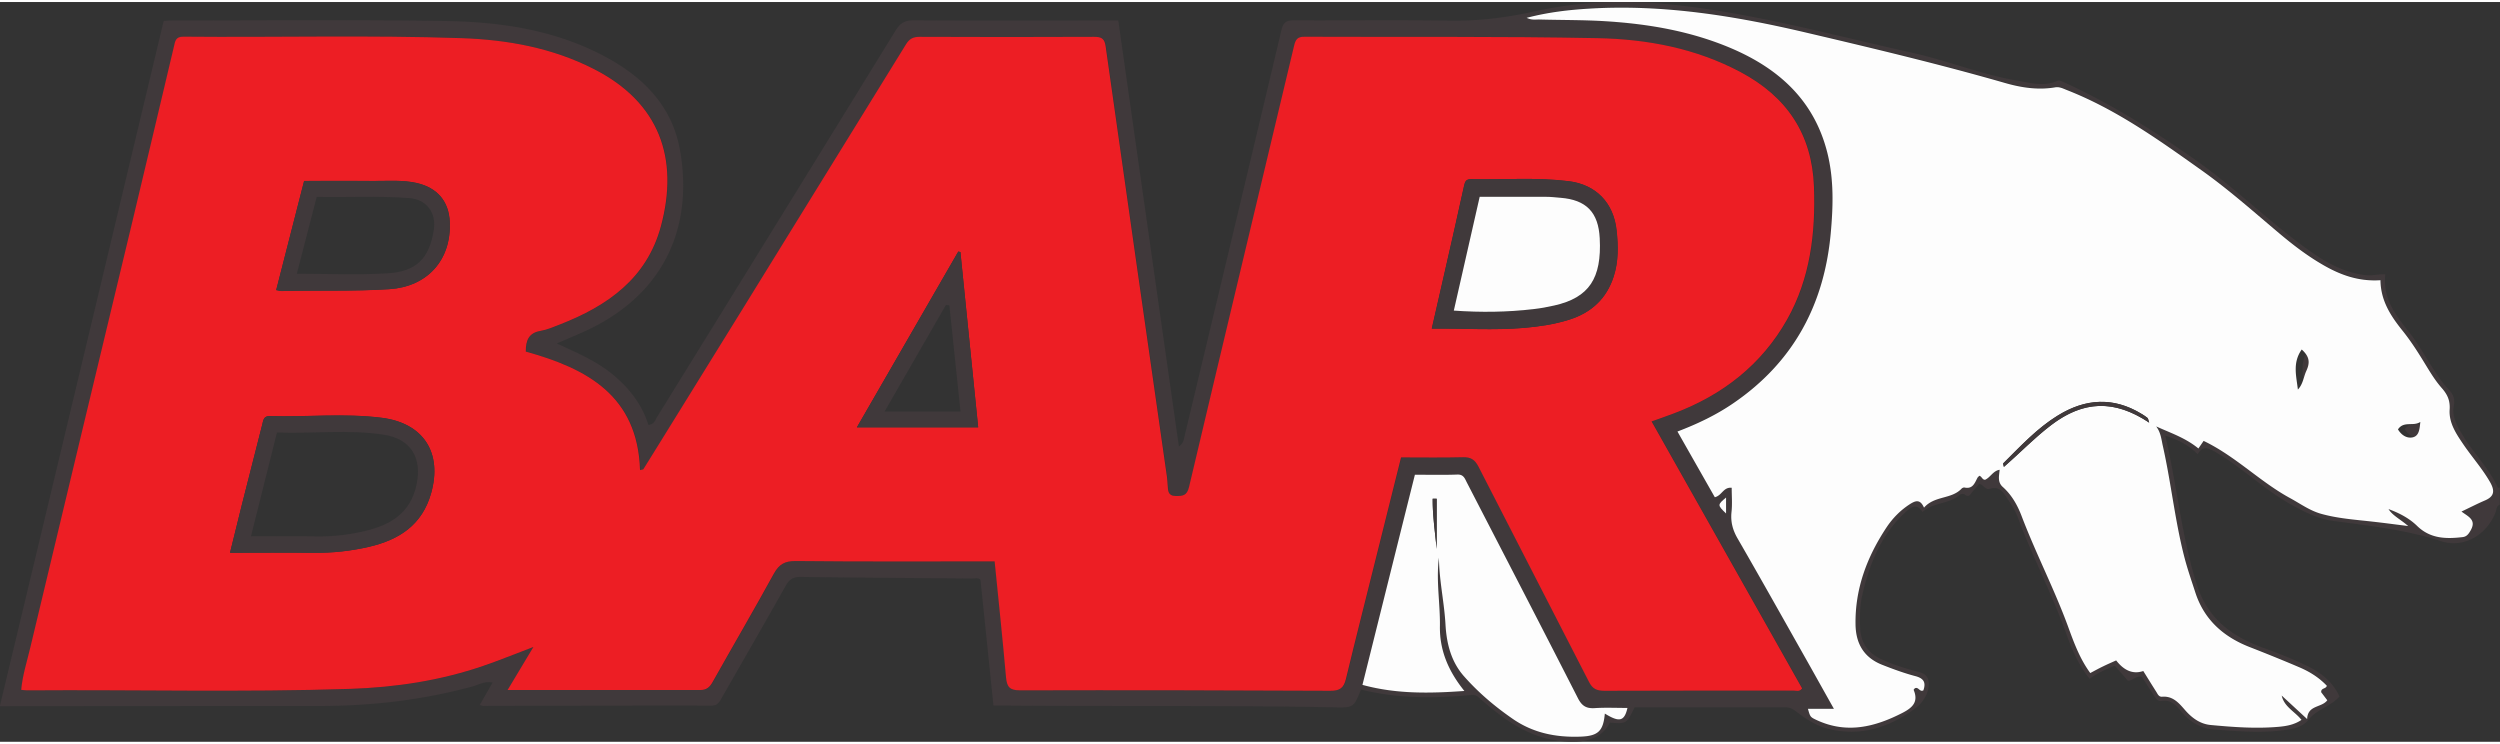 <svg id="a" xmlns="http://www.w3.org/2000/svg"  width="242" height="72" viewBox="0 0 283 83.74"><rect x="0" y="0" width="283" height="83.74" fill="#333333" stroke="none"/><defs><style>.b{fill:#40393b}.c{fill:#fdfdfd}.d{fill:none}</style></defs><path class="b" d="M261.34 39.32c.92.82.94 1.5.51 2.43-.31.68-.36 1.49-.95 2.1-.18-1.51-.64-3.03.44-4.54ZM274.75 47.53c-.07.77-.12 1.59-.87 1.74-.67.14-1.27-.28-1.66-.9.65-.99 1.75-.31 2.52-.84Z"/><path class="b" d="M283 56.89c-.42.15-.38.56-.5.87-.97 2.53-3.57 4.11-6.14 3.28-3.98-1.29-8.07-1.75-12.17-2.29-1.74-.23-3.29-1-4.85-1.87-3.1-1.73-5.61-4.26-8.67-6.01-.79-.45-1.35-.62-1.89.32-1.01-1.01-2.17-1.64-3.67-2.1 1.35 5.71 1.83 11.4 3.57 16.87 1.25 3.92 4.05 5.91 7.67 7.2 1.65.59 3.28 1.25 4.85 2.01 1.56.75 2.89 1.82 3.63 3.45-1.03 1.14-2.58 1.44-3.54 2.66-.68.86-1.87 1.04-2.94 1.17-2.55.31-5.1.09-7.65-.09-1.59-.11-2.86-.89-3.86-2.13-.53-.66-1.13-1.27-2.11-1.11-.44.07-.65-.23-.85-.53-.48-.73-.95-1.47-1.42-2.2-.62-.16-1.02.41-1.57.45l-1.5-1.71c-.98.4-1.93.8-2.84 1.48-1.25-1.54-2.02-3.33-2.66-5.14-1.59-4.46-3.81-8.66-5.46-13.1-.27-.74-.7-1.43-1.15-2.09-.48-.7-.9-1.55-2.06-1.17-.45.15-.69-.46-1.16-.57-.26.3-.51.6-.77.89-.24.27-.41.75-.92.29-.09-.08-.43-.03-.55.08-1.19 1.06-2.97.81-4.19 1.93-.69-1.08-1.34-.52-1.95.04-2.75 2.54-4.06 5.83-4.87 9.37-.28 1.21-.29 2.45-.24 3.68.06 1.62.81 2.8 2.27 3.51 1.4.68 2.9 1.12 4.4 1.52.97.25 1.17.85 1.08 1.67-.11.96-.81 1.9-1.36 2.32-2.96 2.23-6.3 3.39-10.09 2.41-1.34-.35-2.46-1.12-3.54-1.93-.36-.28-.69-.48-1.17-.48-5.71.01-11.43 0-17.12 0-.9 1.86-.95 1.89-2.79 1.73-.99 1.86-2.83 2.4-5.68 2.07-3.58-.42-6.27-2.39-8.85-4.63-.33-.29-.6-.62-1.12-.57-4.22.4-8.42.42-12.53-.61-.83 2.02-.83 2.06-3.04 2.01-12.58-.24-25.17-.09-37.75-.2h-.82c-.49-4.79-.98-9.52-1.47-14.24-.29-.27-.62-.14-.93-.14-6.47-.06-12.94-.09-19.41-.18-.84-.01-1.29.26-1.69.97-2.4 4.27-4.85 8.51-7.28 12.76-.26.45-.46.84-1.14.84-8.59-.01-17.18.01-25.77.03-.11 0-.22-.04-.47-.09l1.46-2.55c-.89-.19-1.55.24-2.24.43-5.65 1.54-11.41 2.21-17.26 2.22-11.75 0-23.5.01-35.25.02H-.02C6.19 53.8 12.36 27.99 18.53 2.14c.35-.02.67-.05.98-.05 10.31 0 20.62-.1 30.93.06 5.96.09 11.85.93 17.28 3.63 4.66 2.31 8.32 5.66 9.26 11.01 1.55 8.83-1.9 16.46-10.84 20.51-.93.42-1.88.82-3.11 1.35 2.35 1.09 4.52 2.01 6.34 3.52 1.87 1.54 3.31 3.4 4.03 5.7.71-.07.79-.59 1-.93 9.01-14.56 18.01-29.13 26.98-43.71.53-.86 1.06-1.16 2.07-1.16 7.27.05 14.55.02 21.82.02h1.32c2.28 16.05 4.56 32.05 6.86 48.22.52-.35.54-.74.63-1.11 3.66-15.33 7.34-30.65 10.97-45.99.23-.98.63-1.15 1.52-1.14 5.83.03 11.67-.05 17.5.04 3.24.05 6.37-.32 9.54-1.03 4.99-1.11 10.04-1.33 15.2-.83 9.44.92 18.52 3.47 27.72 5.51 3.96.88 7.74 2.44 11.74 3.12 1.52.26 3.05.73 4.59.06.22-.09.36-.04.55.04 5.43 2.45 10.43 5.59 15.29 9.02 4.47 3.16 8.34 7.04 12.8 10.2 1.89 1.34 3.91 2.44 6.29 2.72.72.09 1.41-.14 2.23-.09-.33 2.73 1.19 4.64 2.7 6.55 1.09 1.38 1.92 2.93 2.88 4.39.44.66.89 1.33 1.43 1.91.56.6.93 1.08.74 2.04-.25 1.3.47 2.46 1.15 3.55 1.23 1.95 2.9 3.61 3.85 5.74 0 0 .13-.04.2-.05v1.91Zm-170.36 6.42c.45 4.51.91 8.82 1.29 13.13.09 1.08.41 1.48 1.58 1.48 11.71-.03 23.42-.01 35.13.05 1.09 0 1.52-.34 1.77-1.35 1.13-4.68 2.31-9.34 3.48-14.01.91-3.66 1.82-7.31 2.76-11.06 2.39 0 4.7.04 7.01-.02.88-.02 1.34.26 1.75 1.06 4.15 8.12 8.35 16.22 12.5 24.35.41.8.88 1.04 1.75 1.03 7.15-.04 14.31-.01 21.46-.02.29 0 .64.15.93-.25-5.66-10.03-11.33-20.09-17.04-30.22 1-.36 1.79-.63 2.57-.93 5.48-2.07 9.88-5.49 12.77-10.61 2.62-4.65 3.23-9.78 3.04-15.04-.22-5.97-3.09-10.2-8.33-12.98C192 5.24 186.5 4.21 180.9 4.09c-11.07-.22-22.14-.11-33.21-.16-.79 0-.99.35-1.15 1.02-3.96 16.65-7.96 33.28-11.89 49.94-.23.99-.7 1.03-1.49 1.03-.92 0-.88-.61-.93-1.21-.03-.32-.04-.64-.08-.95-2.32-16.25-4.65-32.49-6.94-48.74-.13-.89-.47-1.09-1.3-1.08-6.59.03-13.19.03-19.78 0-.74 0-1.15.24-1.53.86-6.2 10.08-12.43 20.15-18.65 30.21-2.95 4.78-5.91 9.55-8.87 14.33-.74 1.19-1.48 2.37-2.21 3.56l-.37.09c-.26-8.46-6.04-11.5-12.93-13.42-.02-1.28.34-2.12 1.7-2.35.74-.12 1.45-.44 2.16-.72 5.38-2.11 9.85-5.21 11.44-11.14 2.05-7.65-.14-13.98-7.62-17.79-4.7-2.39-9.76-3.3-14.92-3.48-10.5-.36-21.02-.07-31.53-.17-.9 0-.93.55-1.06 1.11-1.56 6.54-3.09 13.09-4.66 19.63-3.86 16.14-7.75 32.27-11.6 48.41-.37 1.57-.88 3.12-1.03 4.79.3.03.49.06.69.06 12.19-.09 24.37.23 36.56-.17 5.12-.17 10.18-.93 15.05-2.6 1.81-.62 3.59-1.35 5.68-2.14l-2.92 4.87h21.82c.67 0 1.05-.31 1.38-.89 2.3-4.1 4.68-8.16 6.94-12.28.58-1.06 1.23-1.44 2.47-1.43 7.47.07 14.94.04 22.56.04Zm156.84-31.87c-2.53.17-4.63-.63-6.62-1.8-1.73-1.02-3.31-2.22-4.84-3.51-2.9-2.44-5.73-4.96-8.83-7.16-4.82-3.42-9.62-6.85-15.17-9.04-.44-.17-.86-.41-1.37-.32-1.94.33-3.85.03-5.69-.5-7.44-2.14-14.97-3.93-22.5-5.7C196.38 1.52 188.24.19 179.9.7c-2.33.14-4.66.41-7.07 1.04.58.29 1.02.18 1.45.19 2.52.07 5.04.04 7.55.2 4.88.31 9.67 1.13 14.21 3.08 5.38 2.31 9.34 5.91 10.82 11.78.76 3.02.67 6.08.39 9.15-.74 8.09-4.25 14.6-11.03 19.23-1.95 1.33-4.06 2.34-6.32 3.2 1.45 2.55 2.85 5.02 4.23 7.44.82-.2.96-1.17 1.91-1.07 0 .92.08 1.83-.02 2.72-.13 1.12.13 2.06.7 3.04 2.54 4.38 5 8.8 7.49 13.2 1.11 1.96 2.2 3.92 3.4 6.06h-2.94c.26.91.25.93 1 1.28 3.41 1.58 6.59.78 9.74-.84 1.15-.59 1.78-1.26 1.23-2.58-.02-.04.08-.12.12-.17.41-.25.56.46.98.22.3-.86.09-1.36-.9-1.61-1.27-.33-2.51-.79-3.73-1.27-2.05-.8-3.01-2.36-3.05-4.55-.07-4.06 1.29-7.66 3.49-10.99.71-1.07 1.6-1.98 2.7-2.68.6-.38 1.13-.56 1.56.42 1.19-1.39 3.11-.93 4.26-2.16.07-.08.23-.14.32-.12.91.2 1.15-.48 1.46-1.08.05-.1.15-.17.22-.25.29.08.33.48.66.45.6-.27.9-1.01 1.64-1.13-.06.71-.26 1.39.35 1.94 1.01.9 1.66 2.05 2.13 3.28 1.61 4.24 3.71 8.28 5.27 12.54.67 1.81 1.34 3.64 2.51 5.25.52-.27.97-.52 1.44-.75.5-.24 1-.46 1.49-.68q1.38 1.78 3.07 1.2c.48.77.96 1.55 1.45 2.32.17.26.29.62.68.59 1.27-.1 1.93.76 2.65 1.57.76.86 1.68 1.52 2.84 1.63 2.55.23 5.1.43 7.66.21.9-.08 1.81-.22 2.63-.79-.75-.95-1.96-1.47-2.24-2.75l2.88 2.66c.06-1.62 1.64-1.26 2.28-2.13l-.69-.91c-.03-.51.53-.33.64-.73-.88-.92-1.95-1.6-3.13-2.1a278.2 278.2 0 0 0-5.65-2.3c-2.94-1.15-5.1-3.07-6.1-6.14-.43-1.32-.89-2.64-1.24-3.99-1.08-4.13-1.5-8.39-2.43-12.55-.17-.76-.23-1.58-.77-2.28 1.61.74 3.3 1.28 4.78 2.5l.59-.86c3.66 1.76 6.39 4.64 9.83 6.5 1.15.62 2.2 1.4 3.49 1.76 1.9.53 3.85.66 5.8.88 1.26.14 2.52.31 4.04.5-.89-.78-1.73-1.15-2.23-1.92 1.2.44 2.34 1.03 3.23 1.9 1.51 1.47 3.29 1.5 5.17 1.27.48-.06.69-.38.92-.8.65-1.16-.29-1.52-1.06-2.09.96-.46 1.79-.89 2.66-1.26 1.06-.46 1.14-1.09.59-2.05-.85-1.5-2-2.78-2.97-4.2-.84-1.23-1.72-2.5-1.62-4.03.07-1.07-.28-1.74-.94-2.5-.76-.86-1.35-1.87-1.95-2.86-.77-1.26-1.57-2.49-2.5-3.65-1.32-1.64-2.43-3.37-2.44-5.68ZM160.19 53.5c-1.99 7.99-3.96 15.85-5.94 23.8 3.84 1.05 7.62.97 11.54.69-1.81-2.23-2.81-4.6-2.77-7.32.04-2.59-.45-5.18-.11-7.77.02 2.55.6 5.03.74 7.56.12 2.17.64 4.22 2.09 5.86 1.64 1.85 3.52 3.45 5.57 4.86 2.31 1.59 4.89 2.08 7.62 1.98 2.03-.07 2.58-.66 2.76-2.61 1.64 1 2.21.89 2.56-.64-1.25 0-2.48-.06-3.7.02-.95.06-1.46-.24-1.91-1.13-4.16-8.16-8.38-16.29-12.58-24.43-.23-.45-.37-.91-1.08-.88-1.55.06-3.11.02-4.77.02Zm35.21 2.58c-.99.82-.99.84 0 1.81v-1.81Z"/><path d="M112.63 63.32c-7.62 0-15.09.04-22.56-.04-1.24-.01-1.88.37-2.47 1.43-2.26 4.12-4.64 8.18-6.94 12.28-.33.59-.71.89-1.38.89H57.46l2.92-4.87c-2.09.79-3.86 1.52-5.68 2.14-4.87 1.67-9.93 2.43-15.05 2.6-12.18.4-24.37.08-36.56.17-.19 0-.39-.03-.69-.06.15-1.67.66-3.22 1.03-4.79 3.85-16.14 7.73-32.27 11.6-48.41 1.57-6.54 3.1-13.09 4.66-19.63.13-.56.17-1.12 1.06-1.11 10.51.1 21.02-.19 31.53.17 5.16.18 10.22 1.09 14.92 3.48 7.48 3.8 9.67 10.14 7.62 17.79-1.59 5.93-6.05 9.04-11.44 11.14-.71.28-1.42.59-2.16.72-1.36.22-1.71 1.07-1.7 2.35 6.89 1.91 12.67 4.96 12.93 13.42l.37-.09c.74-1.19 1.48-2.37 2.21-3.56 2.96-4.78 5.92-9.55 8.87-14.33 6.22-10.07 12.44-20.14 18.65-30.21.38-.62.8-.86 1.53-.86 6.59.03 13.19.03 19.78 0 .83 0 1.18.19 1.3 1.08 2.29 16.25 4.62 32.49 6.94 48.74.04.32.06.64.08.95.05.6.01 1.2.93 1.21.79 0 1.25-.03 1.49-1.03 3.93-16.65 7.93-33.29 11.89-49.94.16-.67.36-1.03 1.15-1.02 11.07.05 22.14-.06 33.21.16 5.6.11 11.1 1.14 16.16 3.83 5.24 2.78 8.11 7.01 8.33 12.98.19 5.26-.42 10.38-3.04 15.04-2.89 5.12-7.29 8.54-12.77 10.61-.78.3-1.57.57-2.57.93 5.71 10.13 11.38 20.19 17.04 30.22-.29.41-.64.25-.93.25-7.15 0-14.31-.01-21.46.02-.88 0-1.35-.23-1.75-1.03-4.15-8.12-8.35-16.22-12.5-24.35-.41-.79-.86-1.08-1.75-1.06-2.31.06-4.62.02-7.01.02-.94 3.75-1.85 7.41-2.76 11.06-1.16 4.67-2.35 9.33-3.48 14.01-.24 1.01-.67 1.36-1.77 1.35-11.71-.06-23.42-.08-35.13-.05-1.17 0-1.48-.39-1.58-1.48-.38-4.32-.84-8.63-1.29-13.13Zm49.45-26.35c3.63-.04 7.01.2 10.4-.08 1.75-.15 3.49-.4 5.17-.94 2.49-.79 4.21-2.38 5.01-4.88.55-1.7.52-3.46.33-5.21-.34-3.13-2.33-5.2-5.44-5.58-3.66-.45-7.34-.15-11.02-.23-.57-.01-.7.26-.81.78-.68 3.15-1.41 6.29-2.12 9.44-.49 2.16-.98 4.33-1.53 6.7ZM26.04 62.34c3.34 0 6.4-.03 9.47 0 2.13.03 4.21-.2 6.28-.68 3.4-.79 5.99-2.46 7.01-6.05 1.3-4.58-.85-7.95-5.59-8.55-4.22-.53-8.45-.07-12.68-.19-.7-.02-.72.49-.84.94-.78 3.04-1.55 6.08-2.32 9.13-.43 1.72-.85 3.44-1.33 5.39Zm5.22-29.74c.32.06.47.11.62.11 4.07-.1 8.14.05 12.2-.21 4.3-.28 7.02-3.29 6.84-7.59-.1-2.36-1.42-3.9-3.76-4.43-1.58-.35-3.18-.22-4.77-.23-2.67-.02-5.33 0-7.96 0-1.07 4.16-2.1 8.19-3.16 12.35ZM97 48.14h13.73c-.68-6.66-1.34-13.25-2.01-19.84l-.24-.06L97 48.14Z" fill="#ED1E24"/><path class="c" d="M269.47 31.45c.01 2.31 1.13 4.04 2.44 5.68.93 1.15 1.73 2.39 2.5 3.65.6.98 1.2 2 1.95 2.86.67.75 1.01 1.43.94 2.5-.1 1.53.78 2.8 1.62 4.03.97 1.41 2.11 2.69 2.97 4.2.54.96.47 1.6-.59 2.05-.86.37-1.7.8-2.66 1.26.77.57 1.7.93 1.06 2.09-.24.43-.45.74-.92.8-1.88.22-3.66.2-5.17-1.27-.89-.87-2.03-1.46-3.23-1.9.5.77 1.34 1.14 2.23 1.92-1.52-.19-2.78-.36-4.04-.5-1.94-.22-3.9-.35-5.8-.88-1.29-.36-2.34-1.13-3.49-1.76-3.44-1.86-6.17-4.74-9.83-6.5l-.59.86c-1.48-1.22-3.17-1.76-4.78-2.5.54.7.59 1.51.77 2.28.93 4.16 1.36 8.42 2.43 12.55.35 1.35.81 2.66 1.24 3.99 1 3.06 3.16 4.98 6.1 6.14 1.89.74 3.78 1.5 5.65 2.3 1.18.5 2.25 1.17 3.13 2.1-.11.39-.67.22-.64.73l.69.91c-.64.87-2.22.51-2.28 2.13l-2.88-2.66c.28 1.28 1.49 1.8 2.24 2.75-.82.56-1.72.71-2.63.79-2.56.22-5.11.03-7.66-.21-1.16-.11-2.08-.77-2.84-1.63-.72-.82-1.39-1.67-2.65-1.57-.39.03-.51-.33-.68-.59-.49-.77-.97-1.55-1.45-2.32q-1.69.58-3.07-1.2c-.49.22-1 .44-1.49.68-.46.22-.91.47-1.44.75-1.18-1.61-1.85-3.44-2.51-5.25-1.56-4.26-3.66-8.3-5.27-12.54-.47-1.23-1.12-2.38-2.13-3.28-.61-.55-.41-1.23-.35-1.94-.75.12-1.04.86-1.64 1.13-.33.02-.37-.38-.66-.45-.07.08-.17.15-.22.25-.31.6-.54 1.28-1.46 1.08-.1-.02-.25.05-.32.12-1.15 1.23-3.06.78-4.26 2.16-.43-.98-.95-.8-1.56-.42-1.1.7-1.99 1.61-2.7 2.68-2.2 3.33-3.56 6.93-3.49 10.99.04 2.19.99 3.75 3.05 4.55 1.22.48 2.47.94 3.73 1.27.98.26 1.2.75.9 1.61-.42.24-.57-.47-.98-.22-.04.05-.13.14-.12.17.55 1.32-.08 1.98-1.23 2.58-3.15 1.62-6.33 2.42-9.74.84-.75-.35-.74-.37-1-1.28h2.94c-1.2-2.13-2.29-4.1-3.4-6.06-2.49-4.41-4.96-8.82-7.49-13.2-.57-.98-.82-1.92-.7-3.04.1-.89.02-1.8.02-2.72-.95-.1-1.09.87-1.91 1.07-1.38-2.42-2.78-4.89-4.23-7.44 2.26-.86 4.38-1.87 6.32-3.2 6.78-4.63 10.29-11.14 11.03-19.23.28-3.07.37-6.13-.39-9.15-1.48-5.87-5.44-9.47-10.82-11.78-4.53-1.94-9.32-2.77-14.21-3.08-2.51-.16-5.03-.13-7.55-.2-.43-.01-.87.1-1.45-.19 2.41-.63 4.73-.9 7.07-1.04 8.34-.51 16.48.81 24.56 2.71 7.53 1.77 15.06 3.56 22.5 5.7 1.84.53 3.75.83 5.69.5.51-.09.93.15 1.37.32 5.55 2.18 10.36 5.62 15.17 9.04 3.1 2.2 5.93 4.72 8.83 7.16 1.53 1.29 3.11 2.5 4.84 3.51 1.99 1.17 4.09 1.97 6.62 1.8Zm-26.18 16.17c-.11-.31-.12-.46-.19-.53a4.66 4.66 0 0 0-.69-.47c-3.19-1.94-6.35-1.72-9.46.19-2.37 1.46-4.23 3.49-6.18 5.41-.04.04.03.19.07.41 1.83-1.59 3.45-3.28 5.31-4.7 3.67-2.81 7.18-2.95 11.14-.31Zm17.27-8.29c-1.07 1.5-.61 3.03-.44 4.54.59-.62.64-1.42.95-2.1.43-.93.4-1.61-.51-2.43Zm13.41 8.21c-.78.53-1.87-.15-2.52.84.38.63.98 1.04 1.66.9.75-.16.79-.97.87-1.74ZM160.19 53.51c1.66 0 3.22.04 4.77-.02.71-.03.85.43 1.08.88 4.2 8.14 8.42 16.27 12.58 24.43.45.89.96 1.19 1.91 1.13 1.22-.08 2.45-.02 3.7-.02-.35 1.53-.92 1.65-2.56.64-.18 1.96-.73 2.54-2.76 2.61-2.72.1-5.3-.39-7.62-1.98-2.05-1.41-3.94-3.01-5.57-4.86-1.45-1.64-1.97-3.69-2.09-5.86-.14-2.52-.72-5.01-.74-7.56-.34 2.59.15 5.18.11 7.77-.04 2.72.96 5.08 2.77 7.32-3.92.28-7.69.36-11.54-.69 1.98-7.94 3.94-15.81 5.94-23.8Zm2.44 2.72h-.45c-.02 1.92.27 3.8.45 5.68v-5.68Z"/><path class="c" d="M195.39 56.09v1.81c-.99-.96-.99-.98 0-1.81Z"/><path class="b" d="M162.09 36.97c.54-2.38 1.03-4.54 1.53-6.7.71-3.14 1.44-6.29 2.12-9.44.11-.51.24-.79.81-.78 3.67.08 7.35-.22 11.02.23 3.11.38 5.11 2.45 5.44 5.58.19 1.75.22 3.51-.33 5.21-.81 2.5-2.52 4.09-5.01 4.88-1.69.53-3.42.79-5.17.94-3.39.29-6.77.05-10.4.08Zm2.48-2.03c3.11.22 6.08.18 9.05-.17.79-.09 1.58-.23 2.35-.41 3.91-.89 5.37-3.06 5.13-7.61-.16-2.94-1.52-4.35-4.44-4.58-.56-.04-1.11-.1-1.67-.11-2.5-.01-4.99 0-7.48 0-.98 4.32-1.94 8.51-2.93 12.89ZM26.04 62.34c.48-1.94.9-3.67 1.33-5.39.77-3.04 1.54-6.09 2.32-9.13.11-.45.13-.96.84-.94 4.23.12 8.46-.34 12.68.19 4.74.6 6.89 3.97 5.59 8.55-1.02 3.59-3.62 5.25-7.01 6.05-2.07.48-4.15.71-6.28.68-3.07-.04-6.13 0-9.47 0Zm5.31-13.6-2.94 11.74c2.61 0 5.01-.03 7.4.01 1.68.03 3.34-.14 4.98-.49 3.09-.65 5.63-1.89 6.37-5.39.63-3-.64-5.16-3.71-5.63-4-.62-8.04-.1-12.09-.25ZM31.26 32.61c1.07-4.16 2.1-8.19 3.16-12.35 2.63 0 5.3-.02 7.96 0 1.59.01 3.19-.13 4.77.23 2.34.53 3.66 2.06 3.76 4.43.18 4.3-2.54 7.31-6.84 7.59-4.06.26-8.13.11-12.2.21-.15 0-.31-.05-.62-.11Zm4.59-10.55c-.76 2.93-1.5 5.8-2.25 8.7 3.49 0 6.89.16 10.27-.05 3.3-.2 4.71-1.7 5.23-4.86.33-1.99-.8-3.51-2.79-3.66-3.47-.26-6.94-.06-10.47-.13ZM97 48.15l11.48-19.9.24.06c.67 6.59 1.34 13.17 2.01 19.84H97Zm11.73-1.79c-.43-4.08-.84-8.05-1.26-12.02l-.39-.05c-2.29 3.98-4.58 7.95-6.95 12.07h8.6ZM243.29 47.61c-3.97-2.64-7.47-2.5-11.14.31-1.85 1.42-3.48 3.11-5.31 4.7-.04-.21-.11-.37-.07-.41 1.95-1.93 3.82-3.96 6.18-5.41 3.11-1.92 6.27-2.13 9.46-.19.24.14.47.3.69.47.08.06.08.21.19.53ZM162.63 56.22v5.68c-.18-1.89-.47-3.77-.45-5.67h.45Z"/><path class="c" d="M164.57 34.94c1-4.38 1.95-8.56 2.93-12.89h7.48c.56 0 1.12.06 1.67.11 2.92.23 4.29 1.64 4.44 4.58.24 4.55-1.21 6.72-5.13 7.61-.78.18-1.56.32-2.35.41-2.97.35-5.94.39-9.05.17Z"/><path class="d" d="M31.35 48.74c4.06.16 8.09-.37 12.09.25 3.07.47 4.34 2.63 3.71 5.63-.73 3.5-3.27 4.73-6.37 5.39-1.64.35-3.29.52-4.98.49-2.39-.05-4.79-.01-7.4-.01l2.94-11.74ZM35.86 22.05c3.53.07 7-.12 10.47.13 1.99.15 3.12 1.67 2.79 3.66-.52 3.15-1.93 4.66-5.23 4.86-3.38.21-6.78.05-10.27.05.75-2.9 1.49-5.77 2.25-8.7ZM108.74 46.36h-8.6c2.37-4.12 4.66-8.09 6.95-12.07l.39.05c.42 3.97.83 7.94 1.26 12.02Z"/></svg>